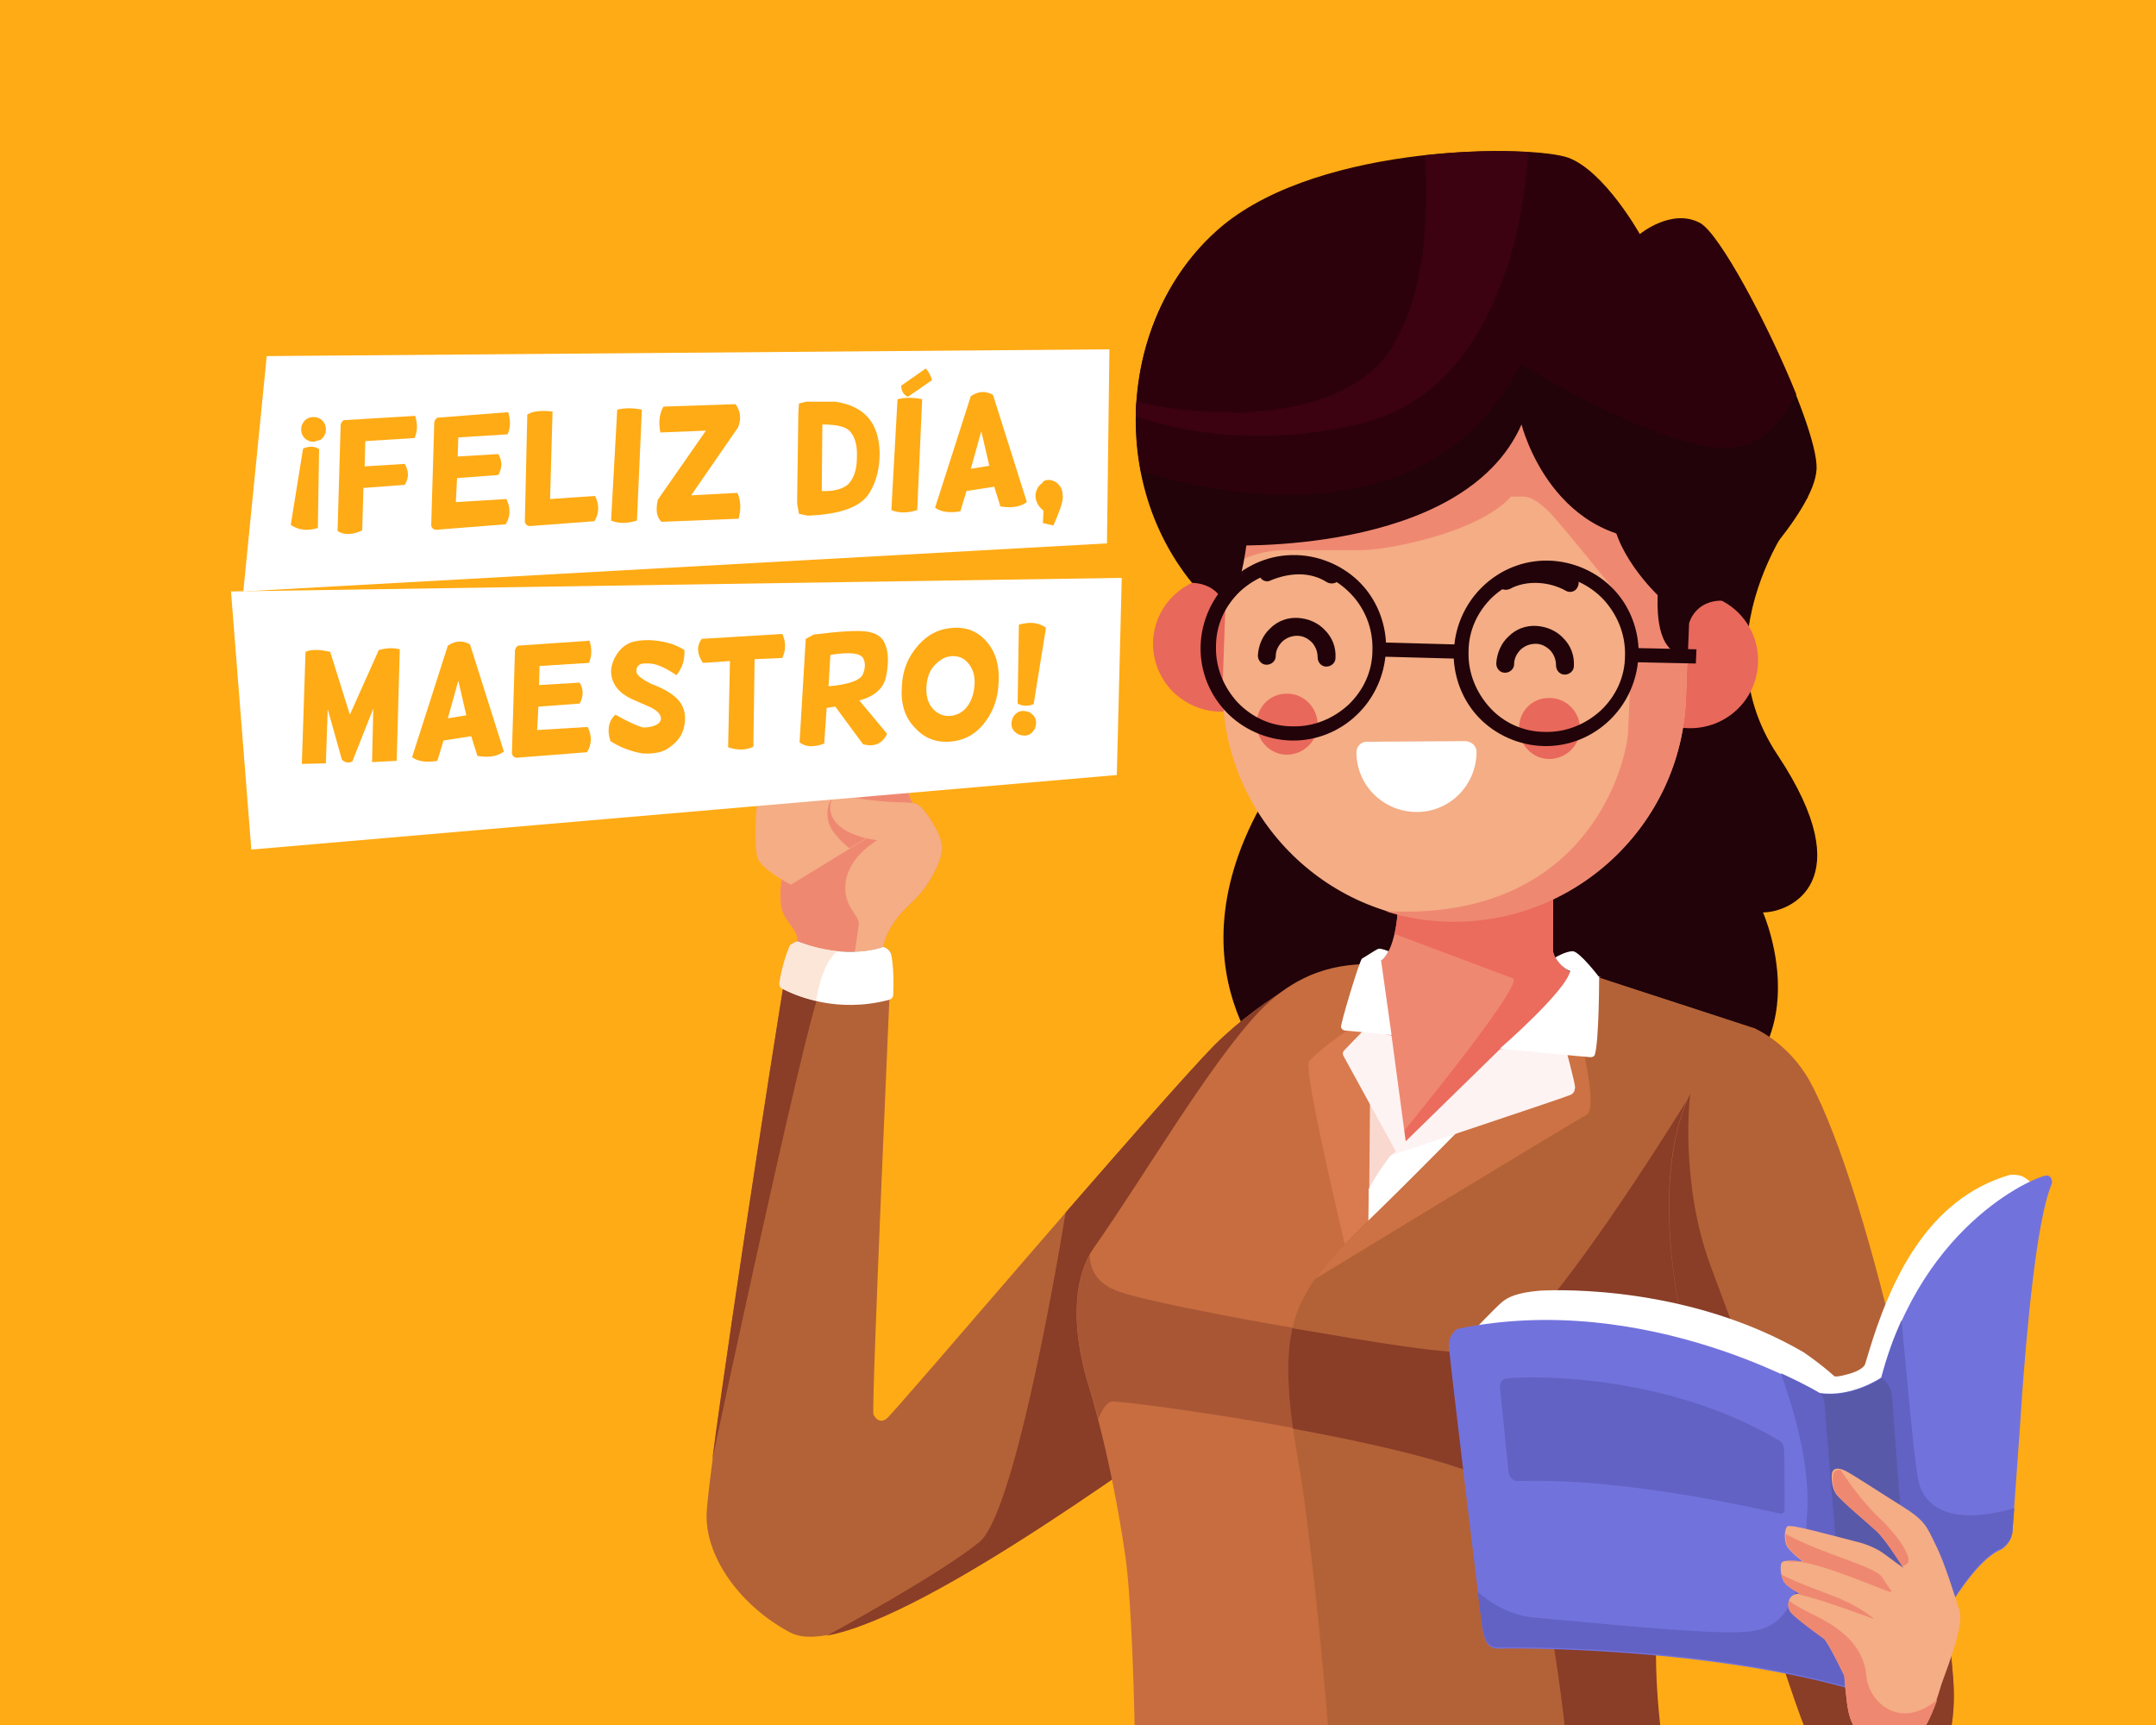 <?xml version="1.0" encoding="utf-8"?>
<!-- Generator: Adobe Illustrator 24.0.2, SVG Export Plug-In . SVG Version: 6.00 Build 0)  -->
<svg version="1.1" id="Capa_1" xmlns="http://www.w3.org/2000/svg" xmlns:xlink="http://www.w3.org/1999/xlink" x="0px" y="0px"
	 viewBox="0 0 350 280" style="enable-background:new 0 0 350 280;" xml:space="preserve">
<style type="text/css">
	.st0{fill:#FFAB15;}
	.st1{clip-path:url(#SVGID_2_);fill-rule:evenodd;clip-rule:evenodd;fill:#210309;}
	.st2{clip-path:url(#SVGID_2_);fill-rule:evenodd;clip-rule:evenodd;fill:#EF8871;}
	.st3{clip-path:url(#SVGID_2_);fill-rule:evenodd;clip-rule:evenodd;fill:#F4AD85;}
	.st4{clip-path:url(#SVGID_2_);fill-rule:evenodd;clip-rule:evenodd;fill:#B36237;}
	.st5{clip-path:url(#SVGID_2_);fill-rule:evenodd;clip-rule:evenodd;fill:#8A3D27;}
	.st6{clip-path:url(#SVGID_2_);fill-rule:evenodd;clip-rule:evenodd;fill:#C76D40;}
	.st7{clip-path:url(#SVGID_2_);fill-rule:evenodd;clip-rule:evenodd;fill:#A95635;}
	.st8{clip-path:url(#SVGID_2_);fill-rule:evenodd;clip-rule:evenodd;fill:#D97B4E;}
	.st9{clip-path:url(#SVGID_2_);fill-rule:evenodd;clip-rule:evenodd;fill:#F9D8CF;}
	.st10{clip-path:url(#SVGID_2_);fill-rule:evenodd;clip-rule:evenodd;fill:#FFFFFF;}
	.st11{clip-path:url(#SVGID_2_);fill-rule:evenodd;clip-rule:evenodd;fill:#CD7244;}
	.st12{clip-path:url(#SVGID_2_);fill-rule:evenodd;clip-rule:evenodd;fill:#EB6B5D;}
	.st13{clip-path:url(#SVGID_2_);fill-rule:evenodd;clip-rule:evenodd;fill:#E8685B;}
	.st14{clip-path:url(#SVGID_2_);fill-rule:evenodd;clip-rule:evenodd;fill:#2D010B;}
	.st15{clip-path:url(#SVGID_2_);fill-rule:evenodd;clip-rule:evenodd;fill:#FDF3F2;}
	.st16{clip-path:url(#SVGID_2_);fill-rule:evenodd;clip-rule:evenodd;fill:#7272DD;}
	.st17{clip-path:url(#SVGID_2_);fill-rule:evenodd;clip-rule:evenodd;fill:#6262C4;}
	.st18{clip-path:url(#SVGID_2_);fill-rule:evenodd;clip-rule:evenodd;fill:#5959AA;}
	.st19{clip-path:url(#SVGID_2_);fill-rule:evenodd;clip-rule:evenodd;fill:#3C0212;}
	.st20{clip-path:url(#SVGID_2_);fill-rule:evenodd;clip-rule:evenodd;fill:#FCE6D7;}
	.st21{fill:#FFFFFF;}
</style>
<g>
	<rect x="0" y="0" class="st0" width="350" height="280"/>
	<g>
		<defs>
			<rect id="SVGID_1_" x="0" y="0" width="350" height="280"/>
		</defs>
		<clipPath id="SVGID_2_">
			<use xlink:href="#SVGID_1_"  style="overflow:visible;"/>
		</clipPath>
		<path class="st1" d="M279.6,72.8l13.9,7.9c0,0-18.6,21.4-4.9,41.9c13.6,20.5,2,25.5-2.4,25.5c0,0,11.2,25.3-14.5,33.4
			c-25.7,8.1-64-6.2-64-6.2s-19.4-18-1.5-47.1C223.9,99.2,279.6,72.8,279.6,72.8z"/>
		<path class="st2" d="M137.5,129.3c0,0,4.4,0.8,7.8,0.9c3.4,0.1,3.5,0.1,4.3,0.9c0.8,0.8,3.1,4.1,3.3,6.1c0.3,1.9-1.6,5.5-3.4,7.7
			s-5.5,4.4-6.3,9.6l-2.9,2.9l-11.3-1.6c0,0,0.2-1.1,0.4-3c0.3-1.9-2.3-3.3-2.6-5.8c-0.3-2.4,0.1-4.5,0.5-7.2
			c0.4-2.7,1.4-9.5,1.4-9.5S130.8,128.7,137.5,129.3z"/>
		<path class="st3" d="M145.4,133.2l2.9-2.7c0,0-1.3-1.4-0.9-4.4c0.4-3,3.8-26.4,4.2-28.9c0.4-2.6-5.6-0.8-7,5.5
			c-1.5,6.2-1.9,12.7-2.6,17c0,0-16.9,5.7-18.2,7.3c-1.2,1.6-1.4,9.9-0.9,12c0.5,2.1,5.5,4.6,5.5,4.6L145.4,133.2z"/>
		<path class="st2" d="M146.4,132.3l1.9-1.8c0,0-1.3-1.4-0.9-4.4l0.7-5.2c-1.3,9.3-9.9,8.6-9.9,8.6l1.5,3.6L146.4,132.3z"/>
		<path class="st2" d="M137.9,137.7l4.1-2.5l-4.6-4.3l-2.4-1.2c0,0-1.1,1.3-0.5,3.7C135,135.3,137.1,137,137.9,137.7z"/>
		<path class="st3" d="M137.5,129.3c0,0,4.4,0.8,7.8,0.9c3.4,0.1,3.5,0.1,4.3,0.9c0.8,0.8,3.1,4.1,3.3,6.1c0.3,1.9-1.6,5.5-3.4,7.7
			s-5.5,4.4-6.3,9.6l-2.9,2.9l-1.9-0.3l1-6.9c0.3-1.7-2.7-2.9-2.1-7.1c0.6-4.2,5.1-6.7,5.1-6.7c-7.3-1.1-7.8-4.4-7.6-5.8
			c0.2-1.4,0.9-1.4,1-1.4C136.3,129.2,136.9,129.3,137.5,129.3z"/>
		<path class="st4" d="M210,159.8c-4.1,2.5-8.8,5.8-12.9,9.9c-9.9,10.1-52.2,60-53.2,60.6c-1,0.7-1.7,0.1-2.1-0.7
			c-0.4-0.8,2.9-74.6,2.9-74.6s-0.2-1-1.3-1.3c0,0-5.8,2.3-13.9-0.9c0,0-0.9,0.3-1.2,0.7c-0.3,0.5-13.6,85.6-13.6,92.6
			c0,7,5.7,14.7,13.6,18.9c11.6,6.1,59.9-30.7,70.6-37.6l15.7-44.9C213,173.7,210.2,160.8,210,159.8z"/>
		<path class="st5" d="M210,159.8c-4.1,2.5-8.8,5.8-12.9,9.9c-4.1,4.2-14,15.5-24.1,27.1c-2,12.2-8.6,49.1-14,53.5
			c-6.5,5.3-24.7,15.2-24.8,15.2c17.2-3.1,55.3-32,64.6-38l15.7-44.9C213,173.7,210.2,160.8,210,159.8z M138.7,154.5L138.7,154.5
			c0,0-3.3,0.7-5.8,7c-2.5,6.2-17.3,75.4-17.3,75.6c3.1-23.6,12.4-83.2,12.7-83.6c0.3-0.5,1.2-0.7,1.2-0.7
			C133.1,154.3,136.3,154.6,138.7,154.5z"/>
		<path class="st6" d="M285.8,170.4c-2-2-4-3.7-6.1-5.1c-7.4-2.4-19.9-6.5-20.1-6.6c-10.2-1.1-22.3-0.6-38.2-2.2
			c-7.4,0.2-12.6,3.2-16.9,7.6c-8.1,8.5-18.8,26.9-26.9,38.4c-3.8,5.4-3.5,14.3-0.7,23v0c0,0,3.5,11.2,5.8,27.2
			c1.9,13.7,2.1,58.9,1.2,75c-0.1,2.7,1.4,3.6,1.2,4.2c0,0,65.6,19.9,95.4-8.6c-22.8-58.3-12.5-72.5,1.2-112.6c0.5-1.5,1-3,1.5-4.6
			C286.3,192.5,286.7,177.1,285.8,170.4z"/>
		<path class="st7" d="M176.9,203.6c-3,5.5-2.6,13.8,0,21.8v0c0,0,0.6,1.8,1.4,4.9c0.6-1.5,1.4-2.8,2.3-2.8
			c2.3-0.2,59,7.4,65.1,15.3s13.7,69.5,8,80.5c-5.2,10.1-36.4,13.4-41.8,13.9c5.9,0.8,12.5,1.3,19.2,1.3c17.4-0.1,35.7-3.6,48-15.3
			c-22.8-58.3-12.5-72.5,1.2-112.6c2.2-6.4,4.1-13.7,4.8-20.3c0.4-3.8,0.7-7.1,1-10c0-0.8,0-1.5,0-2.2c-5.7-5.1-12.6-8.1-16.1,2.4
			c-6.6,19.9-18.7,38.3-28.4,38.9c-9.7,0.5-52.7-7.2-59.8-9.7C177.8,208.4,176.9,205.7,176.9,203.6z"/>
		<path class="st8" d="M220.7,165.8c0,0-2.1,1.5-4.3,3.1c-1.7,1.3-3.4,2.7-3.9,3.4c-1.1,1.5,7.2,35.5,7.2,35.5l11.3-3L220.7,165.8z"
			/>
		<polygon class="st9" points="222.5,167.2 222.1,214.6 244,181.5 238.4,181.8 227.6,185.8 		"/>
		<path class="st10" d="M222.2,193l-0.1,8.9c2.1-0.1,6-0.8,7-1.1c0.4-0.2,2-1.3,3.8-2.7l11-16.6l-5.6,0.4l-8.8,3.2l-3.8,2.5
			C225.8,187.5,223.7,190.1,222.2,193z"/>
		<path class="st4" d="M259.9,158.5c-1,0-2,0-2.9-0.1c-7,12.1-16,21-26.5,31.5c-19.8,20-24.6,19.9-19.4,49.3
			c1.2,6.8,8.3,63.5,5.9,98.7c21,2.1,47.5,0.8,63.6-14.6c-20.8-53.2-14-69.7-2.3-102.7l0-0.1h0l0-0.1c0-0.1,0.1-0.2,0.2-0.3
			c8.9-17.7,8.6-52.4,6.3-53.2c-2.4-0.8-25.2-8.2-25.2-8.2L259.9,158.5z"/>
		<path class="st5" d="M209.8,215.6c-0.9,4.1-0.9,9.1,0.1,16.3c15.8,2.9,32.7,6.9,35.9,11c6.1,7.9,13.7,69.5,8,80.5
			c-4.3,8.3-26.2,12-36.8,13.4c0,0.4,0,0.7-0.1,1.1c4.6,0.5,9.4,0.7,14.4,0.8c17.3-0.1,39.8,3.4,52.1-8.3
			c-22.8-58.3-15.3-79.5-1.6-119.6c2.2-6.4,2.8-13.7,3.5-20.3c0.4-3.8,0.7-7.1,1-10c0-0.8,0-1.5,0-2.2c-5.7-5.1-11.9-0.6-11.9-0.6
			s-25.3,41.5-32.6,41.9C234.3,219.9,222.9,217.8,209.8,215.6z"/>
		<path class="st4" d="M284.8,166.9c0,0,5.5,2.3,9,8.6c10,18.4,21.7,73.6,23.3,97.3c1.5,23-17.8,24.7-24.7,6.1
			c-5.4-14.6-17.1-55.1-17.1-55.1S260.7,177.9,284.8,166.9z"/>
		<path class="st5" d="M316.2,263.8c0.4,3.3,0.7,6.4,0.9,9c1.5,23-17.8,24.7-24.7,6.1c-5.4-14.6-17.1-55.1-17.1-55.1
			s-9.1-28.9-0.9-46.3c-0.1,0.5-1.7,14.5,3.3,28c5.1,13.7,20,53.6,21.5,58.7C299.9,266.9,308.2,265.7,316.2,263.8z"/>
		<path class="st11" d="M251.6,166.6c-6,8.2-13.2,15.3-21.1,23.3c-8,8.1-13.6,12.9-17,17.7c0.1-0.1,41.9-25.5,44-26.6
			c2.1-1.1-1.1-13-1.1-13L251.6,166.6z"/>
		<path class="st2" d="M252.6,123.2l-0.4,9.2c0,0-0.1,18.8-0.1,21.7c0,1.4,1.4,3,3.8,4.3c-3.6,5.5-21.1,28.3-27.6,27.6
			c-6.5-0.7-6.1-28.6-6.1-28.6c0.9-0.5,1.7-1.1,2.5-2c0.9-0.9,1.5-2.7,1.9-4.9c1-5.9,0.4-14.9-1.9-17.8
			C221.5,128.6,252.6,123.2,252.6,123.2z"/>
		<path class="st12" d="M252.6,123.2l-0.4,9.2c0,0-0.1,18.8-0.1,21.7c0,1.4,1.4,3,3.8,4.3c-3.6,5.5-21.1,28.3-27.6,27.6
			c-0.4,0-0.7-0.2-1.1-0.4c-0.3-0.3-0.5-0.4-0.6-0.4l0,0c0,0,21.1-25.6,19-26.4c-1.6-0.6-13.3-5-19.2-7.2c0.1-0.3,0.1-0.7,0.2-1.1
			c1-5.9,0.4-14.9-1.9-17.8C221.5,128.6,252.6,123.2,252.6,123.2z"/>
		<path class="st13" d="M276.3,96.4c0.3,0,0.5,0.1,0.8,0.2l0,0l0,0c4.9,1.2,8.4,5.6,8.3,10.8c-0.1,6.1-5.1,10.9-11.2,10.8
			c-6.1-0.1-10.9-5.1-10.8-11.2c0.1-3.5,1.8-6.6,4.4-8.6c-0.4,3.2,0,7.3,4.1,7.8l0.1-6.3C272.1,97.3,274.6,96.2,276.3,96.4z"/>
		<path class="st13" d="M197.1,93.6c-0.3,0-0.5,0.1-0.8,0.1l0,0l0,0c-4.9,0.9-8.8,5-9.1,10.2c-0.3,6.1,4.3,11.2,10.4,11.6
			c6.1,0.3,11.2-4.3,11.6-10.4c0.2-3.5-1.3-6.7-3.8-8.9c0.2,3.3-0.5,7.2-4.6,7.5l0.3-6.3C201.2,94.8,198.8,93.6,197.1,93.6z"/>
		<path class="st3" d="M238.6,40.1L238.6,40.1c20.7,0.7,37,18.2,36.3,38.9l-1.2,34.2c-0.7,20.7-18.2,37-38.9,36.3
			c-20.7-0.7-37-18.2-36.3-38.9l1.2-34.2C200.4,55.7,217.9,39.4,238.6,40.1z"/>
		<path class="st2" d="M267.8,55.8c4.7,6.5,7.4,14.6,7.1,23.3l-1.2,34.2c-0.7,20.7-18.2,37-38.9,36.3c-3.5-0.1-6.8-0.7-9.9-1.7
			c33.8,1.8,39.3-25.4,39.4-29.1c0.2-3.7,0.4-9.2,0.4-14.1c0-4.8-1.6-7.6-1.6-7.6s-9.8-12.2-11.5-13.9c-1.7-1.7-3.1-2.6-4.4-2.6
			s-1.9,0-1.9,0c-5.4,6-20.4,8.7-24.2,8.7c-3.8,0-4.9,0-12.2,0c-7.3,0-9.7,3.6-9.7,3.6v0l0.5-14.2c5.9-6.8,18.9-20.9,27.7-22.5
			C234.9,54.9,249.7,55.3,267.8,55.8z"/>
		<path class="st10" d="M239.7,122c0,5.4-4.3,9.8-9.7,9.8c-5.4,0-9.8-4.3-9.8-9.7l0,0c0-0.9,0.7-1.7,1.7-1.7l16.1-0.1
			C238.9,120.4,239.7,121.1,239.7,122L239.7,122z"/>
		<path class="st13" d="M209,112.6c2.7,0,4.9,2.3,4.9,5c0,2.7-2.3,4.9-5,4.9c-2.7,0-4.9-2.3-4.9-5C204,114.7,206.3,112.5,209,112.6z
			"/>
		<path class="st13" d="M251.6,113.3c2.7,0,4.9,2.3,4.9,5c0,2.7-2.3,4.9-5,4.9c-2.7,0-4.9-2.3-4.9-5
			C246.6,115.4,248.8,113.2,251.6,113.3z"/>
		<path class="st1" d="M245.8,107.8c0-0.9,0.4-1.7,1.1-2.4c0.7-0.6,1.5-0.9,2.4-0.9c0.9,0,1.7,0.4,2.4,1.1c0.6,0.7,0.9,1.5,0.9,2.4
			c0,0.8,0.6,1.5,1.4,1.5c0.8,0,1.5-0.6,1.5-1.4c0.1-1.7-0.5-3.3-1.7-4.5c-1.1-1.2-2.7-1.9-4.4-2c-1.7-0.1-3.3,0.5-4.5,1.7
			c-1.2,1.1-1.9,2.7-2,4.4c0,0.8,0.6,1.5,1.4,1.5C245.1,109.2,245.8,108.6,245.8,107.8z"/>
		<path class="st1" d="M207.1,106.5c0-0.9,0.4-1.7,1.1-2.4c0.7-0.6,1.5-0.9,2.4-0.9c0.9,0,1.7,0.4,2.4,1.1c0.6,0.7,0.9,1.5,0.9,2.4
			c0,0.8,0.6,1.5,1.4,1.5c0.8,0,1.5-0.6,1.5-1.4c0.1-1.7-0.5-3.3-1.7-4.5c-1.1-1.2-2.7-1.9-4.4-2c-1.7-0.1-3.3,0.5-4.5,1.7
			c-1.2,1.1-1.9,2.7-2,4.4c0,0.8,0.6,1.5,1.4,1.5S207.1,107.3,207.1,106.5z"/>
		<path class="st1" d="M254.2,95.9c0.7,0.4,1.6,0.1,1.9-0.6c0.4-0.7,0.1-1.6-0.6-1.9c-3.6-1.9-8.2-2.4-11.8-0.4
			c-0.7,0.4-0.9,1.3-0.6,2c0.4,0.7,1.3,0.9,2,0.6C247.8,94.1,251.6,94.4,254.2,95.9z"/>
		<path class="st1" d="M206.3,94.2c2.9-1.2,6.3-1.5,9.1,0.3c0.7,0.4,1.6,0.2,2-0.4c0.4-0.7,0.2-1.6-0.4-2c-3.4-2.2-8.2-2.2-11.8-0.5
			c-0.7,0.3-1,1.2-0.7,1.9C204.7,94.2,205.6,94.6,206.3,94.2z"/>
		<path class="st1" d="M198.9,98.7c0,0-0.6-3.9-5.4-4.1c-14.2-17.5-11.3-44.5,5-57.9c16.3-13.4,50.2-13.1,56.1-11
			c5.9,2.2,11.6,12.4,11.6,12.4s5.2-4.3,9.8-1.8c4.6,2.5,19.2,32.5,18.9,39.8c-0.3,7.4-15,21.4-15,21.4c-4.8-0.2-5.7,3.7-5.7,3.7
			l-0.2,5.3c-4.8-0.2-5-6.3-4.9-9.9c0,0-7.7-7.3-7.4-14.3l3-10.1l-4.4-11l-19.8-9l-36,7.2L203,80.4v0v0
			C203,80.4,202.7,95.2,198.9,98.7z"/>
		<path class="st14" d="M185.2,76.5c-2.8-14.7,2-30.5,13.3-39.9c16.3-13.4,50.2-13.1,56.1-11c5.9,2.2,11.6,12.4,11.6,12.4
			s5.2-4.3,9.8-1.8c3.1,1.7,11,16.4,15.6,27.8c-2.6,4.9-6.4,9.1-11.9,8.6c-5-0.4-11.2-2.7-16.8-5.3l-2.5-6.2l-19.8-9l-36,7.2L203,80
			C196.1,79.4,189.9,77.9,185.2,76.5z"/>
		<path class="st1" d="M210.4,90.1c4.1,0.1,7.9,1.9,10.5,4.6c2.4,2.5,3.9,5.9,4.1,9.6l11.1,0.3c0.4-3.7,2.1-7,4.6-9.4
			c2.8-2.7,6.6-4.3,10.7-4.2c4.1,0.1,7.9,1.9,10.5,4.6c2.4,2.5,3.9,5.9,4.1,9.6l9.4,0.2l-0.1,2.3l-9.4-0.2c-0.4,3.7-2.1,7-4.6,9.4
			c-2.8,2.7-6.6,4.3-10.7,4.2s-7.9-1.9-10.5-4.6c-2.4-2.5-3.9-5.9-4.1-9.6l-11.1-0.3c-0.4,3.7-2.1,7-4.6,9.4
			c-2.8,2.7-6.6,4.3-10.7,4.2c-4.1-0.1-7.9-1.9-10.5-4.6c-2.7-2.8-4.3-6.6-4.2-10.7c0.1-4.1,1.9-7.9,4.6-10.5
			C202.5,91.6,206.2,90,210.4,90.1z M260.3,97.3c-2.3-2.4-5.4-3.9-8.9-3.9c-3.5-0.1-6.7,1.3-9.1,3.5c-2.4,2.3-3.9,5.4-3.9,8.9
			c-0.1,3.5,1.3,6.7,3.5,9.1c2.2,2.4,5.4,3.9,8.9,3.9c3.5,0.1,6.7-1.3,9.1-3.5c2.4-2.3,3.9-5.4,3.9-8.9
			C263.9,102.9,262.5,99.7,260.3,97.3z M219.3,96.4c-2.3-2.4-5.4-3.9-8.9-3.9c-3.5-0.1-6.7,1.3-9.1,3.5c-2.4,2.3-3.9,5.4-3.9,8.9
			c-0.1,3.5,1.3,6.7,3.5,9.1c2.3,2.4,5.4,3.9,8.9,3.9c3.5,0.1,6.7-1.3,9.1-3.5c2.4-2.3,3.9-5.4,3.9-8.9
			C222.9,101.9,221.5,98.7,219.3,96.4z"/>
		<path class="st15" d="M225.9,168.1l2.4,17.9l-1.7,0.9c0,0-8.3-15.1-8.5-15.5c-0.2-0.4-0.1-0.7,0.2-1c0.3-0.3,3.2-3.3,3.2-3.3
			L225.9,168.1z"/>
		<path class="st10" d="M225.4,154.4c0,0-1.2-0.5-1.6-0.4s-2.3,1.4-2.7,1.6c-0.4,0.3-3.5,10.6-3.4,11.1c0.1,0.5,0.6,0.6,0.9,0.6
			c0.3,0,7.3,0.7,7.3,0.7l-1.7-12.1C224.2,156,225,155.3,225.4,154.4z"/>
		<path class="st15" d="M243.5,170.3l-17.6,17.2c0,0,28.6-9.5,29.1-9.8c0.5-0.3,0.6-0.5,0.7-1.2c0-0.7-1.7-7-1.7-7L243.5,170.3z"/>
		<path class="st10" d="M252.5,155.4c0,0,1.7-1,2.8-1c1.1,0,4.3,4.2,4.3,4.2s0,10.3-0.7,12.6c0,0-0.1,0.4-0.7,0.4
			c-0.6,0-14.7-1.4-14.7-1.4s10.8-9.4,11.4-12.6C254.8,157.7,253.2,156.8,252.5,155.4z"/>
		<path class="st10" d="M243,219.1l-4-2.9c0,0,3.9-4.1,4.9-4.9c1-0.8,2.5-1.5,6.1-1.8c3.6-0.2,24.4-0.7,42.8,10c0,0,2.8,1.9,5,3.9
			c0,0,0.4,0.1,1.2-0.1c0.8-0.2,2.9-0.6,3.7-1.7c0.1-0.2,0.3-0.9,0.6-1.9c3.5-11.7,9.5-25.1,23-29c0,0,1.1-0.1,1.9,0.2
			c0.8,0.3,2.4,1.8,2.4,1.8l-11.7,31.9c0,0-9.8,9.6-11.1,11.3c-1.3,1.7-10.7,5.6-19.2,3C280,236.3,243,219.1,243,219.1z"/>
		<path class="st16" d="M236.6,215.7c0,0-1.5,0.9-1.4,2.8c0.1,1.8,5.2,44.1,5.5,46.1c0.4,2,0.9,3.1,2.8,3c1.9-0.1,34.6-0.3,59.1,7.2
			c0,0,1.6,0.5,2.9,0c1.3-0.5,4.8-2.9,5.3-3.7c0.5-0.8,8-17.1,14.1-19.6c0,0,1.6-0.9,1.8-2.8c0.1-2,1-13.5,1.6-22.8
			c0.7-9.2,2.2-27.7,4.8-33.8c0,0,0.2-1-0.7-1.3c-0.9-0.3-20.2,7.1-27,33c0,0-4.8,3.3-10,2.5C295.4,226.2,267.4,209.3,236.6,215.7z"
			/>
		<path class="st17" d="M239.9,258.4c0.4,3.3,0.7,5.6,0.8,6c0.4,2,0.9,3.1,2.8,3c1.9-0.1,34.6-0.3,59.1,7.2c0,0,1.6,0.5,2.9,0
			c1.3-0.5,4.8-2.9,5.3-3.7c0.5-0.8,8-17.1,14.1-19.6c0,0,1.6-0.9,1.8-2.8l0.3-3.7c-11.1,3.2-14.9-0.8-15.6-4.6
			c-0.7-3.6-1.9-17.3-2.7-25.9c-1.3,2.8-2.4,5.9-3.3,9.3c0,0-4.8,3.3-10,2.5c0,0-2.3-1.4-6.3-3.2c2.5,7,4.6,15.1,4.3,21.9
			c-0.6,15.6-3.7,19.7-10.2,20.1c-6.5,0.4-24.5-1.5-33.8-2.3C245.4,262.3,242.2,260.4,239.9,258.4z"/>
		<path class="st18" d="M300,273.9c0.9,0.3,1.8,0.5,2.7,0.8c0,0,1.6,0.5,2.9,0c1.1-0.4,3.7-2.2,4.9-3.2c-0.7-9.8-3.2-42.2-3.3-44.3
			c-0.1-2.6-1.7-3.5-1.7-3.5s-4.8,3.3-10,2.5c0,0,0.7,0.8,0.7,1.7C296.2,228.7,300,273.9,300,273.9z"/>
		<path class="st3" d="M308.7,283.3c0,0-3.1,0.8-5.6-0.9c-2.5-1.7-3-3.8-3.3-6.3c-0.3-2.5-0.4-4.1-0.4-4.1s-2.6-5.4-3.3-6
			c-0.7-0.5-4.6-3.3-5.4-4.3c-0.7-0.9-0.6-3.1,1.5-3c0,0-1.9-1-2.5-1.8c-0.6-0.8-0.8-2.6-0.5-3.2c0.3-0.7,3.5-0.2,3.5-0.2
			s-2.3-1.7-2.7-2.7c-0.4-1-0.3-2.5,0.1-3c0.4-0.5,6,1.1,11.1,2.4c0,0,2.5,0.5,4.5,1.9c2,1.5,3.3,2.4,3.3,2.4s-2.8-4.5-4.4-6
			c-1.5-1.4-5.9-5-6.6-6.1s-0.7-2.8-0.6-3.3s0.6-1.1,2.1-0.4c1.4,0.7,5.6,3.5,9.3,5.8c3.7,2.3,4,3.3,5.4,6.2
			c1.5,2.9,3.2,8.6,3.9,10.7c0.7,2.2-1.4,7.8-2.9,11.9C313.9,277.6,312.3,282.8,308.7,283.3z"/>
		<path class="st2" d="M308.7,283.3c0,0-3.1,0.8-5.6-0.9c-2.5-1.7-3-3.8-3.3-6.3c-0.3-2.5-0.4-4.1-0.4-4.1s-2.6-5.4-3.3-6
			c-0.7-0.5-4.6-3.3-5.4-4.3c-0.4-0.5-0.5-1.3-0.3-1.9c0.7,0.6,2.1,1.4,4.4,2.5c5,2.5,7.8,5.5,8.2,9.8c0.3,3.9,5.2,9,11.5,3.8
			C313.2,279.5,311.6,282.9,308.7,283.3z M291.9,258.8c3.3,0.6,12.3,4,12.3,4s-1-1.1-4.2-2.7c-2.4-1.2-8-3-10.8-4.5
			c0.1,0.5,0.3,1,0.5,1.3c0.6,0.8,2.5,1.8,2.5,1.8C292.2,258.8,292,258.8,291.9,258.8z M289.9,253.4c1-0.2,2.9,0.1,2.9,0.1
			s-2.3-1.7-2.7-2.7c-0.2-0.5-0.3-1.2-0.2-1.8c6.2,3.4,14.6,5.2,15.7,7.1c1.2,2,1.8,2.3,1.2,2.3c-0.6-0.1-11.4-4.8-15-4.9
			C291,253.5,290.4,253.5,289.9,253.4z M305.2,251.8c1.8,1.3,3.1,2.3,3.1,2.3l0.1,0c-0.6-0.4-1.5-1.1-2.7-1.9
			C305.6,252.1,305.4,251.9,305.2,251.8z M308.8,254.2c0.2,0,0.6-0.2,0.9-0.5c0.6-0.7-0.8-3.6-4.5-7.2c-3.3-3.1-5.8-7-6.4-7.9
			c-0.8-0.1-1.1,0.3-1.2,0.7c-0.1,0.5-0.2,2.2,0.6,3.3s5,4.6,6.6,6.1C306,249.8,308,253,308.8,254.2z"/>
		<path class="st1" d="M194.6,76.3l4,12.2c0,0,38.9,2,48.4-19.6c0,0,5.1,20.5,24.9,18.7s-2.9-36.7-6-38.2c-3.1-1.5-31.5-5.1-35.6-4
			c-4.1,1.1-22.5,3.4-24.3,6.7c-1.8,3.3-2,5.7-2,8.4C203.9,63,194.6,76.3,194.6,76.3z"/>
		<path class="st14" d="M194.6,76.3l0.9,2.7c16.6,3,39.9,2.4,51.4-19.9c0,0,20.3,12.7,32.7,13.7c-2.2-11.3-10.6-25-12.4-25.9
			c-3.1-1.5-33.7-7.1-37.8-5.9c-4.1,1.1-26.8,3.7-28.6,7c-1.8,3.3-2,5.7-2,8.4S194.6,76.3,194.6,76.3z"/>
		<path class="st19" d="M196.8,66.9c-4.4-0.2-8.7-0.8-12.3-1.7c-0.1,0.8-0.1,1.6-0.1,2.4c3.3,1.1,7.2,2.1,11.6,2.6
			c0.8,0.1,1.6,0.2,2.5,0.3c0.6,0.1,1.2,0.1,1.9,0.1c1.1,0.1,2.2,0.1,3.3,0.1c1.1,0,2.2,0,3.3,0c4.1-0.2,8.6-0.7,13.3-1.8
			c8.7-2,14.7-7.2,18.8-13.6c0.6-0.9,1.2-1.9,1.7-2.9c1.2-2.1,2.1-4.4,3-6.6c0.4-1.2,0.8-2.3,1.2-3.5c0.1-0.4,0.3-0.9,0.4-1.3
			c1.7-6.2,2.4-12.2,2.7-16.3c-4.4-0.3-10.3-0.2-16.8,0.5c0.3,4,0.4,9.6-0.3,15.4l0,0.2c-0.2,1.5-0.5,3-0.8,4.6
			c-0.7,3.4-1.9,6.7-3.5,9.7c-0.3,0.5-0.6,1.1-0.9,1.6c-2.7,4.2-7.4,7-13,8.6c-2.8,0.8-5.8,1.3-8.8,1.5c-0.9,0.1-1.7,0.1-2.6,0.2
			c-0.2,0-0.3,0-0.5,0C199.4,66.9,198.1,66.9,196.8,66.9z"/>
		<path class="st10" d="M144.3,162.3c0.6-0.2,0.7-0.6,0.7-0.8c0.2-4-0.3-6.5-0.3-6.5s-0.2-1-1.3-1.3c0,0-5.8,2.3-13.9-0.9
			c0,0-0.9,0.3-1.2,0.7c0,0.1-1.1,2.3-1.7,6.1c0,0.3,0.1,0.7,0.5,0.9C129.3,161.7,135.9,164.5,144.3,162.3z"/>
		<path class="st20" d="M135.9,154.4c-1.9-0.2-4.1-0.7-6.5-1.6c0,0-0.9,0.3-1.2,0.7c0,0.1-1.1,2.3-1.7,6.1c0,0.3,0.1,0.7,0.5,0.9
			c1,0.5,2.9,1.4,5.5,1.9C133.3,157.5,134.8,155.3,135.9,154.4z"/>
		<path class="st17" d="M246.4,240.4c-1.3,0-1.5-1.4-1.5-1.4l-1.4-13.8c0,0-0.1-1,0.8-1.4c0.9-0.3,24.5-1.8,44.5,10
			c0,0,0.7,0.3,0.8,1.3c0.1,1,0.1,5.6,0.1,5.8c0,0.2,0,1.3,0,2.6c0,1.3,0,1.2,0,1.6c0,0.4-0.2,0.5-0.5,0.6
			C288.8,245.8,265.4,239.8,246.4,240.4z"/>
	</g>
	<polygon class="st21" points="37.5,96 182.1,93.8 181.3,125.8 40.8,137.9 	"/>
	<path class="st0" d="M53.6,105.8l3.2,10.2l4.7-10.5c1.2-0.3,2.3-0.4,3.4-0.1l-0.5,18.1l-4,0.2l0.2-8.7l-3.4,8.6
		c-0.6,0.3-1.2,0.2-1.7-0.3l-2.3-8.2l-0.3,8.8l-3.9,0.1l0.6-18.2C50.5,105.4,51.8,105.4,53.6,105.8z"/>
	<path class="st0" d="M76.3,104.6l5.5,17.4c-1.1,0.8-2.5,1-4.3,0.7l-1-3.2l-4.5,0.7l-1,3.3c-1.8,0.3-3.2,0.1-4.1-0.6l5.8-18.1
		C73.9,104,75.1,103.9,76.3,104.6z M74.4,110.5l-1.7,6.1l3-0.5L74.4,110.5z"/>
	<path class="st0" d="M95.7,104c0.4,1.3,0.4,2.5-0.1,3.6l-8,0.5l-0.1,3.1l6.6-0.4c0.7,1.2,0.6,2.3,0,3.4l-6.7,0.5l-0.2,3.8l8.2-0.5
		c0.7,1.4,0.7,2.8-0.1,4.1L83.8,123c-0.4-0.1-0.6-0.3-0.7-0.7l0.5-16.8c0.1-0.3,0.3-0.6,0.5-0.7L95.7,104z"/>
	<path class="st0" d="M99.1,120.3c-0.6-1.8-0.3-3.3,0.8-4.3c2.1,1.2,3.7,1.9,4.6,2.1c1.8-0.1,2.7-0.6,2.8-1.4c0-0.7-0.5-1.3-1.7-1.9
		l-3.2-1.4c-2-1-3.1-2.4-3.2-4.3c0-1.1,0.4-2.1,1-3c0.6-0.9,1.4-1.5,2.2-1.8c0.8-0.3,1.8-0.4,3-0.4c2.2,0.1,4.1,0.6,5.7,1.6
		c0.1,1.5-0.3,2.9-1.3,4.1c-2-1.4-3.6-2-4.8-1.9c-1.1-0.1-1.7,0.3-1.7,1.3c0,0.5,0.8,1.2,2.4,2c1.9,0.7,3.3,1.5,4.2,2.4
		c0.9,0.9,1.4,2.1,1.3,3.5c-0.1,1.9-0.9,3.3-2.5,4.4c-1,0.8-2.5,1.1-4.4,1C102.6,122,100.8,121.4,99.1,120.3z"/>
	<path class="st0" d="M127,102.9c0.6,1.3,0.6,2.6,0,3.9l-4.5,0.2l-0.2,14.2c-1.2,0.6-2.6,0.6-4.1,0.1l0.3-14l-4.4,0.3
		c-1-1.5-1-2.8-0.2-3.9L127,102.9z"/>
	<path class="st0" d="M132.1,103c4-0.5,6.9-0.7,8.5-0.5c1.6,0.2,2.7,0.9,3.1,2.1c0.5,1.2,0.6,2.8,0.2,4.9c-0.3,2.1-1.8,3.5-4.4,4.2
		l4.5,5.4c-0.7,1.6-2.1,2.2-3.9,1.7l-4.5-6.1l-1.4,0.2l-0.4,5.8c-1.6,0.6-3,0.6-4-0.2l1-16.8L132.1,103z M134.8,106.3l-0.3,5.1
		c3.4-0.3,5.2-1,5.6-2c0.4-1,0.4-1.9,0-2.6C139.6,106,137.9,105.8,134.8,106.3z"/>
	<path class="st0" d="M154.9,101.9c2.2-0.1,4,0.7,5.4,2.4c1.4,1.7,2,3.9,1.8,6.6c-0.1,2.7-1,4.9-2.5,6.7c-1.5,1.8-3.4,2.7-5.6,2.8
		c-2.3,0.1-4.1-0.7-5.6-2.4c-1.5-1.6-2.2-3.8-2-6.5c0.1-2.7,1-4.9,2.7-6.8C150.7,102.9,152.6,102,154.9,101.9z M154.7,106.5
		c-1.1,0-2,0.5-2.9,1.4s-1.3,2.1-1.4,3.5s0.2,2.7,1,3.6c0.8,0.9,1.8,1.3,2.9,1.2c1.1-0.1,2-0.6,2.7-1.5c0.7-0.9,1.1-2.1,1.2-3.5
		c0.1-1.4-0.2-2.5-0.9-3.4C156.6,106.9,155.8,106.5,154.7,106.5z"/>
	<path class="st0" d="M166.1,115.4c0.3,0,0.7,0.1,1,0.2c0.3,0.2,0.6,0.4,0.8,0.7c0.2,0.3,0.3,0.6,0.3,1c0,0.3-0.1,0.7-0.2,1
		c-0.2,0.3-0.4,0.6-0.7,0.8s-0.6,0.3-1,0.3c-0.3,0-0.7-0.1-1-0.2c-0.3-0.2-0.6-0.4-0.8-0.7c-0.2-0.3-0.3-0.6-0.3-1
		c0-0.3,0.1-0.7,0.2-1c0.2-0.3,0.4-0.6,0.7-0.8C165.4,115.5,165.7,115.4,166.1,115.4z M165.4,101.4l-0.2,12.8
		c0.7,0.4,1.6,0.5,2.6,0.1l2-12.4C168.6,101,167.1,100.9,165.4,101.4z"/>
	<polygon class="st21" points="43.3,57.8 180.1,56.7 179.7,88.2 39.5,96 	"/>
	<path class="st0" d="M47.2,85.2l2-12.4c1-0.4,1.9-0.4,2.6,0.1l-0.2,12.8C50,86.2,48.5,86.1,47.2,85.2z M52,71.4
		c0.3-0.2,0.5-0.4,0.7-0.8c0.2-0.3,0.2-0.7,0.2-1c0-0.3-0.1-0.7-0.3-1c-0.2-0.3-0.4-0.5-0.8-0.7c-0.3-0.2-0.7-0.2-1-0.2
		c-0.3,0-0.7,0.1-1,0.3c-0.3,0.2-0.5,0.4-0.7,0.8c-0.2,0.3-0.2,0.7-0.2,1c0,0.4,0.1,0.7,0.3,1c0.2,0.3,0.4,0.5,0.8,0.7
		c0.3,0.2,0.7,0.2,1,0.2C51.3,71.6,51.6,71.5,52,71.4z"/>
	<path class="st0" d="M67.4,67.5c0.4,1.3,0.4,2.5-0.1,3.6l-8,0.5l-0.1,4.1l6.5-0.4c0.7,1.2,0.7,2.3,0,3.4l-6.7,0.5l-0.2,6.9
		c-1.5,0.7-2.9,0.8-4,0.1l0.5-17.3c0.1-0.3,0.3-0.6,0.5-0.7L67.4,67.5z"/>
	<path class="st0" d="M82.5,66.9c0.4,1.3,0.4,2.5-0.1,3.6l-8,0.5l-0.1,3.1l6.6-0.4c0.7,1.2,0.6,2.3,0,3.4l-6.7,0.5L74,81.5l8.2-0.5
		c0.7,1.4,0.7,2.8-0.1,4.1l-11.4,0.9c-0.4-0.1-0.6-0.3-0.7-0.7l0.5-16.8c0.1-0.3,0.3-0.6,0.5-0.7L82.5,66.9z"/>
	<path class="st0" d="M89.7,66.8L89.3,81l7.3-0.5c0.7,1.4,0.7,2.8-0.1,4.1l-10.6,0.8c-0.4-0.1-0.6-0.3-0.7-0.7l0.4-17.4
		C86.5,66.7,87.9,66.6,89.7,66.8z"/>
	<path class="st0" d="M100.2,66.5c1.2-0.3,2.6-0.3,4,0l-0.8,18c-1.6,0.5-3,0.5-4.2,0L100.2,66.5z"/>
	<path class="st0" d="M107.7,66l11.7-0.4c0.8,1.1,1,2.4,0.4,3.8l-7.6,11l7.5-0.4c0.6,1.3,0.6,2.7,0.2,4.2l-12.5,0.5
		c-0.8-0.7-1-1.9-0.6-3.6l7.8-11.2l-7.4,0.3C106.9,68.6,107,67.2,107.7,66z"/>
	<path class="st0" d="M129.6,67l0.1-1.5l1.2-0.3l4.7,0c4.7,0.7,7.1,3.4,7.2,8.3c0,2.5-0.5,4.6-1.6,6.4c-1.3,2.3-4.6,3.6-10.1,3.8
		l-1.4-0.3l-0.3-1.7L129.6,67z M133.5,68.9l-0.1,10.8c2.1,0.1,3.6-0.4,4.4-1.2c0.8-0.9,1.3-2.3,1.3-4.1c0.1-1.8-0.2-3.2-0.9-4.1
		C137.6,69.3,136,68.9,133.5,68.9z"/>
	<path class="st0" d="M145.7,64.8c1.2-0.3,2.6-0.3,4,0l-0.8,18c-1.6,0.5-3,0.5-4.2,0L145.7,64.8z M150.3,59.8l-4,2.8
		c0,0.9,0.4,1.5,1.1,1.8l3.9-2.7C151.1,61,150.8,60.4,150.3,59.8z"/>
	<path class="st0" d="M161.2,64.1l5.5,17.4c-1.1,0.8-2.5,1-4.3,0.7l-1-3.2l-4.5,0.7l-1,3.3c-1.8,0.3-3.2,0.1-4.1-0.6l5.8-18.1
		C158.8,63.5,160,63.4,161.2,64.1z M159.3,70l-1.7,6.1l3-0.5L159.3,70z"/>
	<path class="st0" d="M170.2,77.9c0.4,0,0.7,0.1,1.1,0.3c0.4,0.2,0.6,0.5,0.9,0.9c0.2,0.4,0.3,0.8,0.3,1.2c0.2,0.7-0.3,2.3-1.5,5
		l-1.7-0.4l0.1-2c-0.5-0.4-0.8-0.8-1-1.2c-0.2-0.4-0.3-0.8-0.3-1.2c0-0.4,0.1-0.8,0.3-1.2c0.2-0.4,0.5-0.7,0.8-0.9
		C169.4,78,169.8,77.9,170.2,77.9z"/>
</g>
</svg>
